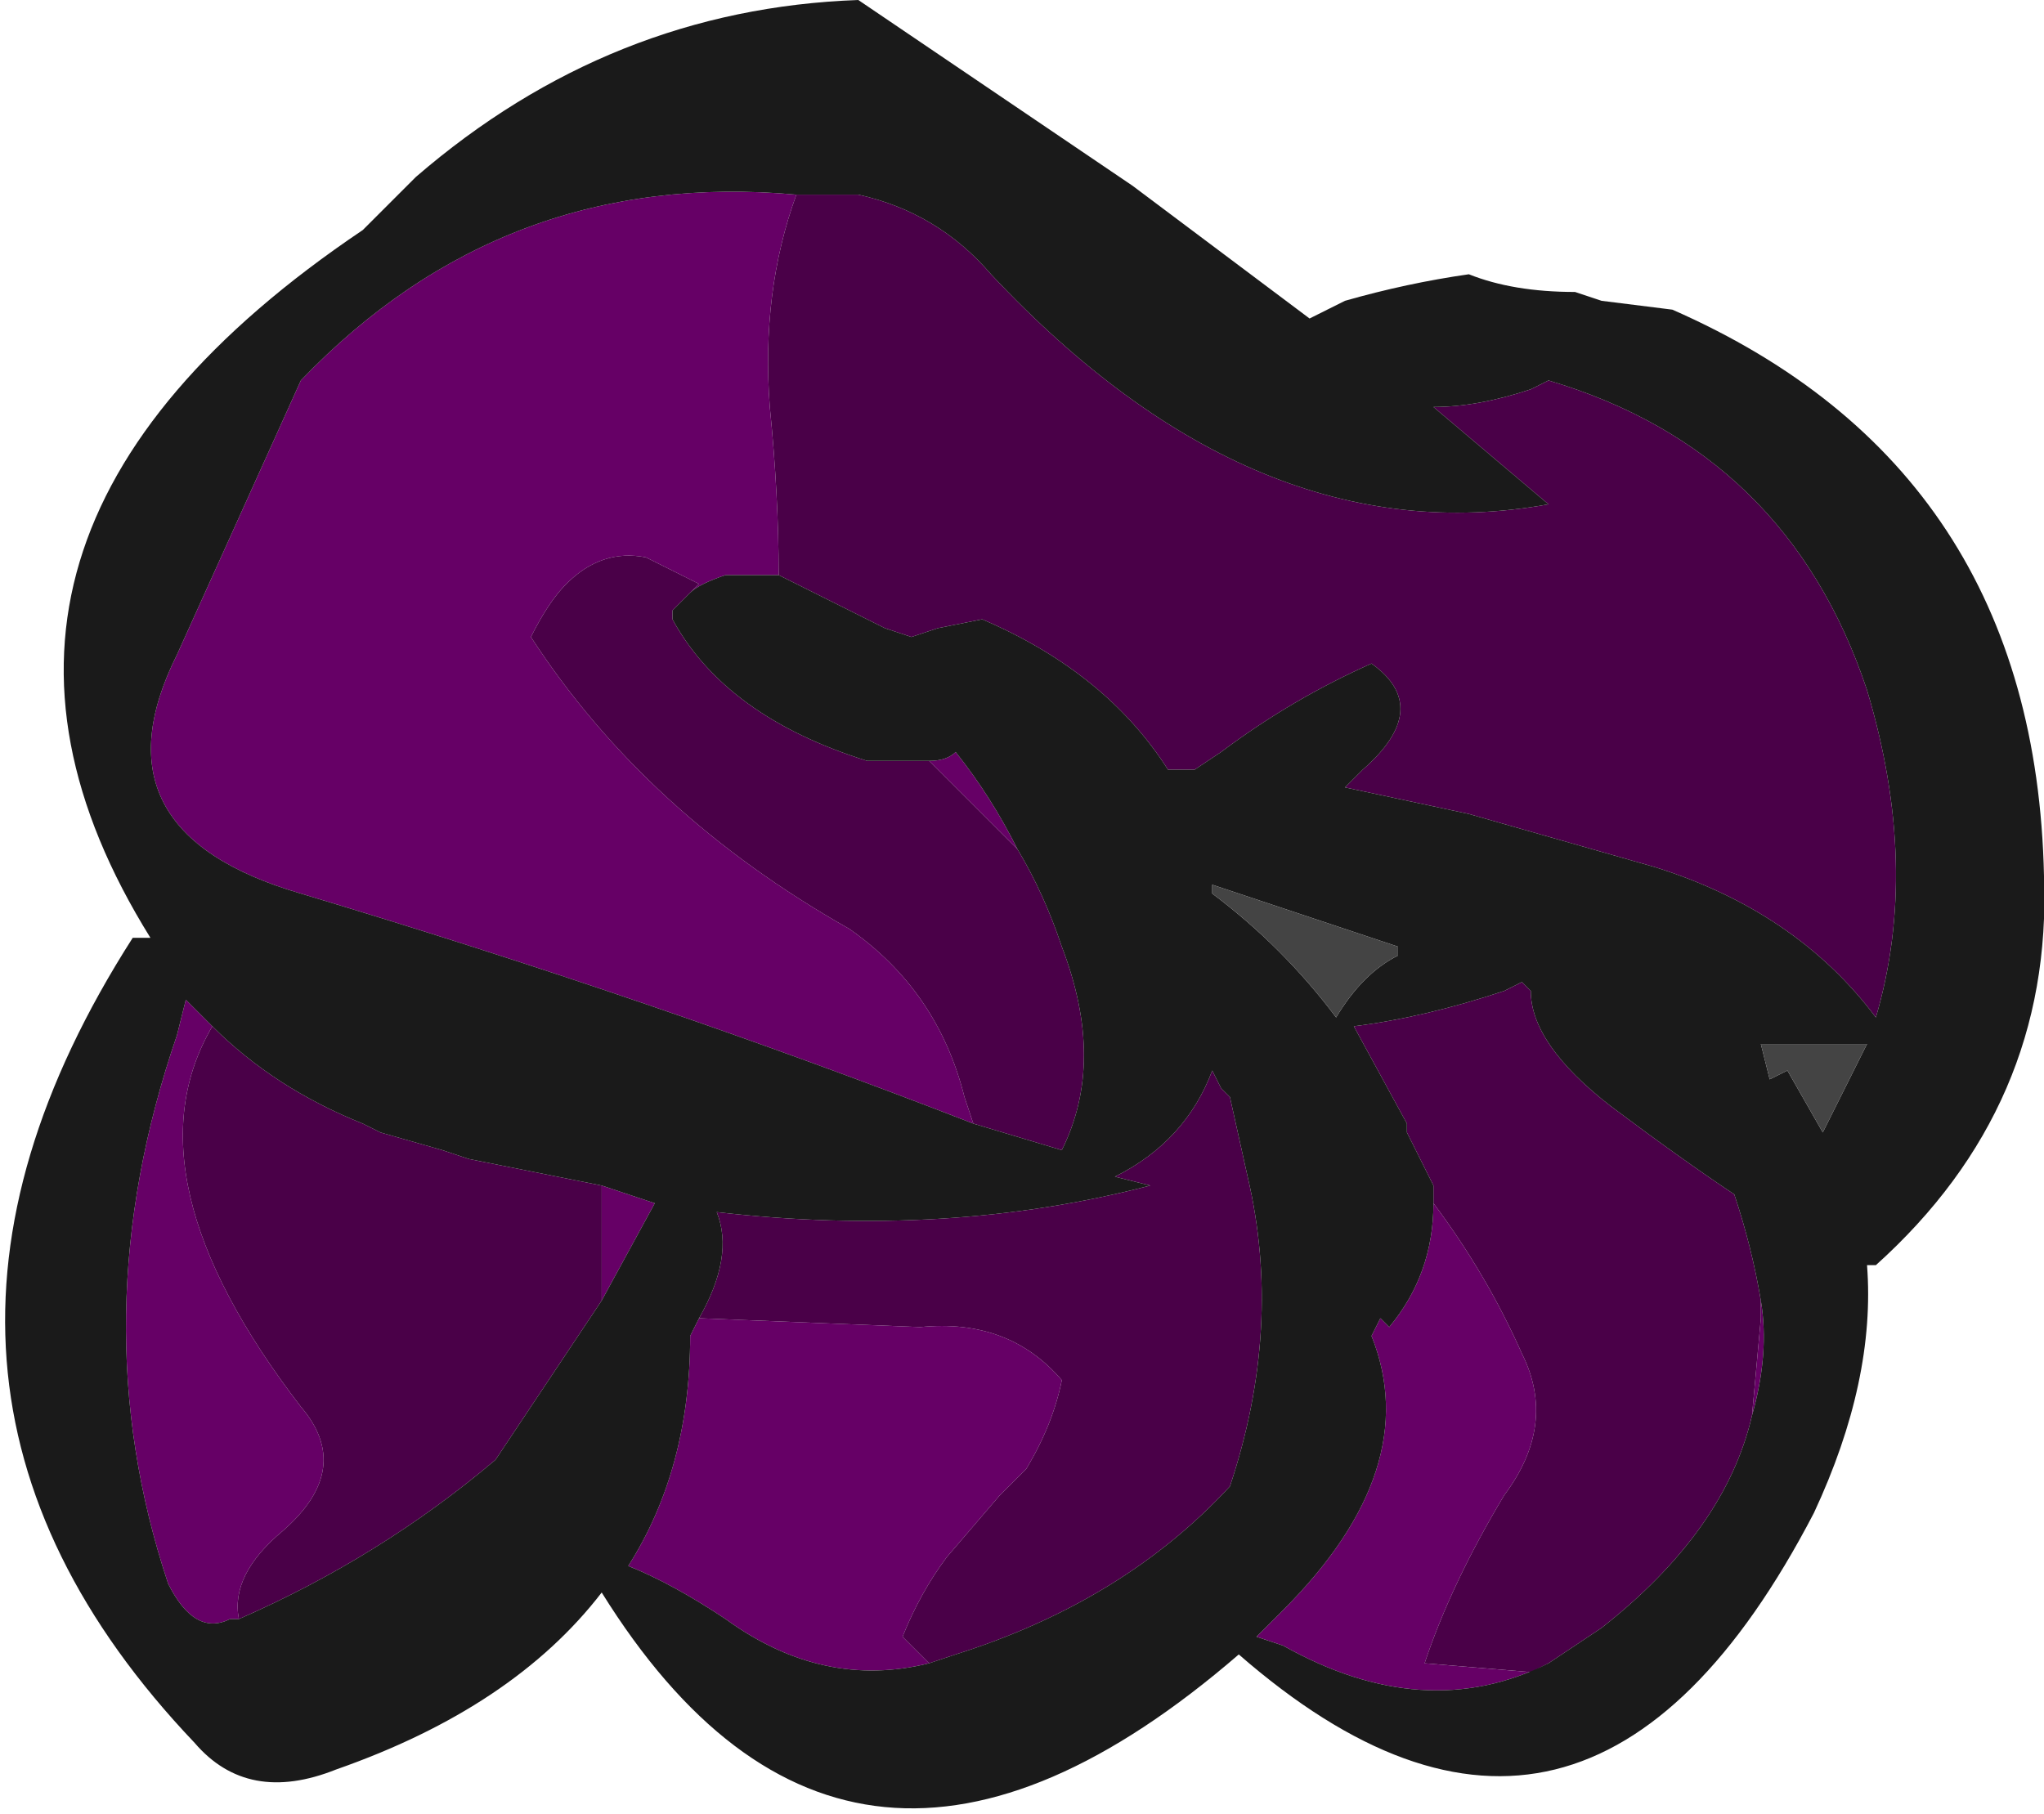 <?xml version="1.0" encoding="UTF-8" standalone="no"?>
<svg xmlns:ffdec="https://www.free-decompiler.com/flash" xmlns:xlink="http://www.w3.org/1999/xlink" ffdec:objectType="shape" height="10.25px" width="11.55px" xmlns="http://www.w3.org/2000/svg">
  <g transform="matrix(1.0, 0.0, 0.0, 1.0, 6.4, 6.8)">
    <path d="M-2.0 -3.55 L-2.3 -3.55 Q-2.45 -3.5 -2.5 -3.45 L-2.45 -3.5 -2.75 -3.65 Q-3.0 -3.7 -3.2 -3.5 -3.3 -3.4 -3.4 -3.2 -2.75 -2.2 -1.6 -1.55 -1.1 -1.2 -0.95 -0.6 L-0.9 -0.45 Q-2.7 -1.15 -4.7 -1.75 -5.9 -2.1 -5.4 -3.1 L-4.7 -4.65 Q-3.55 -5.85 -1.9 -5.7 -2.1 -5.15 -2.05 -4.5 -2.0 -4.0 -2.0 -3.55 M-1.15 -2.5 Q-1.05 -2.5 -1.0 -2.55 -0.8 -2.3 -0.65 -2.0 L-1.15 -2.5 M0.45 -0.75 L0.5 -0.65 0.45 -0.75 M-1.15 2.6 Q-1.75 2.75 -2.3 2.35 -2.6 2.15 -2.85 2.05 -2.5 1.5 -2.5 0.75 L-2.45 0.65 -1.2 0.7 Q-0.7 0.65 -0.4 1.0 -0.45 1.25 -0.6 1.5 L-0.75 1.65 -1.05 2.0 Q-1.2 2.2 -1.3 2.45 L-1.15 2.6 M3.55 0.55 Q3.6 0.85 3.5 1.2 L3.55 0.65 3.55 0.55 M2.35 2.6 Q1.65 2.95 0.85 2.5 L0.7 2.45 0.85 2.3 Q1.65 1.5 1.35 0.75 L1.4 0.65 1.45 0.7 Q1.7 0.4 1.7 0.0 2.0 0.4 2.2 0.85 2.4 1.25 2.1 1.65 1.8 2.15 1.65 2.6 L2.25 2.65 2.35 2.6 M-5.05 2.35 L-5.1 2.35 Q-5.3 2.45 -5.45 2.15 -5.95 0.65 -5.4 -0.95 L-5.35 -1.15 -5.2 -1.0 Q-5.7 -0.15 -4.7 1.15 -4.4 1.5 -4.8 1.85 -5.1 2.1 -5.05 2.35 M-3.0 -0.1 L-2.7 0.0 -3.0 0.55 -3.0 -0.1" fill="#660066" fill-rule="evenodd" stroke="none"/>
    <path d="M-1.9 -5.7 L-1.55 -5.7 Q-1.1 -5.6 -0.8 -5.25 0.7 -3.65 2.35 -3.95 L1.7 -4.5 Q1.95 -4.5 2.25 -4.6 L2.35 -4.65 Q3.7 -4.25 4.15 -2.9 4.45 -1.9 4.2 -1.05 3.75 -1.65 2.95 -1.9 L1.9 -2.2 1.2 -2.35 1.3 -2.45 Q1.7 -2.8 1.35 -3.05 0.9 -2.85 0.5 -2.55 L0.35 -2.45 0.2 -2.45 Q-0.15 -3.0 -0.85 -3.3 L-1.1 -3.25 -1.25 -3.2 -1.4 -3.25 -2.0 -3.55 Q-2.0 -4.0 -2.05 -4.5 -2.1 -5.15 -1.9 -5.7 M-2.5 -3.45 L-2.6 -3.35 -2.6 -3.3 Q-2.3 -2.75 -1.5 -2.5 L-1.15 -2.5 -0.65 -2.0 Q-0.5 -1.75 -0.4 -1.45 -0.15 -0.8 -0.4 -0.3 L-0.9 -0.45 -0.95 -0.6 Q-1.1 -1.2 -1.6 -1.55 -2.75 -2.2 -3.4 -3.2 -3.3 -3.4 -3.2 -3.5 -3.0 -3.7 -2.75 -3.65 L-2.45 -3.5 -2.5 -3.45 M0.5 -0.65 L0.55 -0.6 0.65 -0.15 Q0.85 0.7 0.55 1.6 -0.05 2.25 -1.0 2.55 L-1.15 2.6 -1.3 2.45 Q-1.2 2.2 -1.05 2.0 L-0.75 1.65 -0.6 1.5 Q-0.45 1.25 -0.4 1.0 -0.7 0.65 -1.2 0.7 L-2.45 0.65 Q-2.25 0.3 -2.35 0.05 -1.05 0.2 0.1 -0.1 L-0.1 -0.15 Q0.3 -0.35 0.45 -0.75 L0.5 -0.65 M1.7 0.0 L1.7 -0.1 1.55 -0.4 1.55 -0.45 1.25 -1.0 Q1.65 -1.05 2.1 -1.2 L2.2 -1.25 2.25 -1.2 Q2.25 -0.9 2.7 -0.55 3.1 -0.25 3.4 -0.05 3.5 0.25 3.55 0.55 L3.55 0.65 3.5 1.2 Q3.35 1.85 2.65 2.4 L2.35 2.6 2.25 2.65 1.65 2.6 Q1.8 2.15 2.1 1.65 2.4 1.25 2.2 0.85 2.0 0.4 1.7 0.0 M-5.2 -1.0 Q-4.85 -0.65 -4.35 -0.45 L-4.25 -0.4 -3.9 -0.3 -3.75 -0.25 -3.0 -0.1 -3.0 0.55 -3.6 1.45 Q-4.25 2.0 -5.05 2.35 -5.1 2.1 -4.8 1.85 -4.4 1.5 -4.7 1.15 -5.7 -0.15 -5.2 -1.0" fill="#4a0048" fill-rule="evenodd" stroke="none"/>
    <path d="M-2.0 -3.55 L-1.4 -3.25 -1.25 -3.2 -1.1 -3.25 -0.85 -3.3 Q-0.15 -3.0 0.2 -2.45 L0.35 -2.45 0.5 -2.55 Q0.9 -2.85 1.35 -3.05 1.7 -2.8 1.3 -2.45 L1.2 -2.35 1.9 -2.2 2.95 -1.9 Q3.75 -1.65 4.2 -1.05 4.45 -1.9 4.15 -2.9 3.7 -4.25 2.35 -4.65 L2.25 -4.6 Q1.95 -4.5 1.7 -4.5 L2.35 -3.95 Q0.7 -3.65 -0.8 -5.25 -1.1 -5.6 -1.55 -5.7 L-1.9 -5.7 Q-3.55 -5.85 -4.7 -4.65 L-5.4 -3.1 Q-5.9 -2.1 -4.7 -1.75 -2.7 -1.15 -0.9 -0.45 L-0.4 -0.3 Q-0.15 -0.8 -0.4 -1.45 -0.5 -1.75 -0.65 -2.0 -0.8 -2.3 -1.0 -2.55 -1.05 -2.5 -1.15 -2.5 L-1.5 -2.5 Q-2.3 -2.75 -2.6 -3.3 L-2.6 -3.35 -2.5 -3.45 Q-2.45 -3.5 -2.3 -3.55 L-2.0 -3.55 M1.0 -5.0 L1.2 -5.1 Q1.55 -5.2 1.9 -5.25 2.15 -5.15 2.5 -5.15 L2.65 -5.1 3.05 -5.05 Q5.1 -4.15 5.15 -1.85 5.2 -0.55 4.2 0.35 L4.15 0.35 Q4.2 1.0 3.85 1.75 2.55 4.25 0.6 2.55 -1.6 4.45 -3.0 2.2 -3.5 2.85 -4.5 3.2 -5.0 3.4 -5.3 3.05 -7.25 1.0 -5.65 -1.5 L-5.55 -1.5 Q-6.95 -3.75 -4.35 -5.5 L-4.05 -5.8 Q-2.95 -6.75 -1.55 -6.8 L0.0 -5.75 1.0 -5.0 M0.45 -1.75 Q0.85 -1.45 1.15 -1.05 1.3 -1.3 1.5 -1.4 L1.5 -1.45 0.45 -1.8 0.45 -1.75 M0.5 -0.65 L0.45 -0.75 Q0.3 -0.35 -0.1 -0.15 L0.1 -0.1 Q-1.05 0.2 -2.35 0.05 -2.25 0.3 -2.45 0.65 L-2.5 0.75 Q-2.5 1.5 -2.85 2.05 -2.6 2.15 -2.3 2.35 -1.75 2.75 -1.15 2.6 L-1.0 2.55 Q-0.05 2.25 0.55 1.6 0.85 0.7 0.65 -0.15 L0.55 -0.6 0.5 -0.65 M3.55 0.55 Q3.5 0.25 3.4 -0.05 3.1 -0.25 2.7 -0.55 2.25 -0.9 2.25 -1.2 L2.2 -1.25 2.1 -1.2 Q1.65 -1.05 1.25 -1.0 L1.55 -0.45 1.55 -0.4 1.7 -0.1 1.7 0.0 Q1.7 0.4 1.45 0.7 L1.4 0.65 1.35 0.75 Q1.65 1.5 0.85 2.3 L0.7 2.45 0.85 2.5 Q1.65 2.95 2.35 2.6 L2.65 2.4 Q3.35 1.85 3.5 1.2 3.6 0.85 3.55 0.55 M3.7 -0.75 L3.9 -0.4 4.15 -0.9 3.55 -0.9 3.6 -0.7 3.7 -0.75 M-5.2 -1.0 L-5.35 -1.15 -5.4 -0.95 Q-5.95 0.65 -5.45 2.15 -5.3 2.45 -5.1 2.35 L-5.05 2.35 Q-4.25 2.0 -3.6 1.45 L-3.0 0.55 -2.7 0.0 -3.0 -0.1 -3.75 -0.25 -3.9 -0.3 -4.25 -0.4 -4.35 -0.45 Q-4.85 -0.65 -5.2 -1.0" fill="#1a1a1a" fill-rule="evenodd" stroke="none"/>
    <path d="M0.45 -1.75 L0.45 -1.8 1.5 -1.45 1.5 -1.4 Q1.3 -1.3 1.15 -1.05 0.85 -1.45 0.45 -1.75 M3.7 -0.75 L3.6 -0.7 3.55 -0.9 4.15 -0.9 3.9 -0.4 3.7 -0.75" fill="#444444" fill-rule="evenodd" stroke="none"/>
  </g>
</svg>
